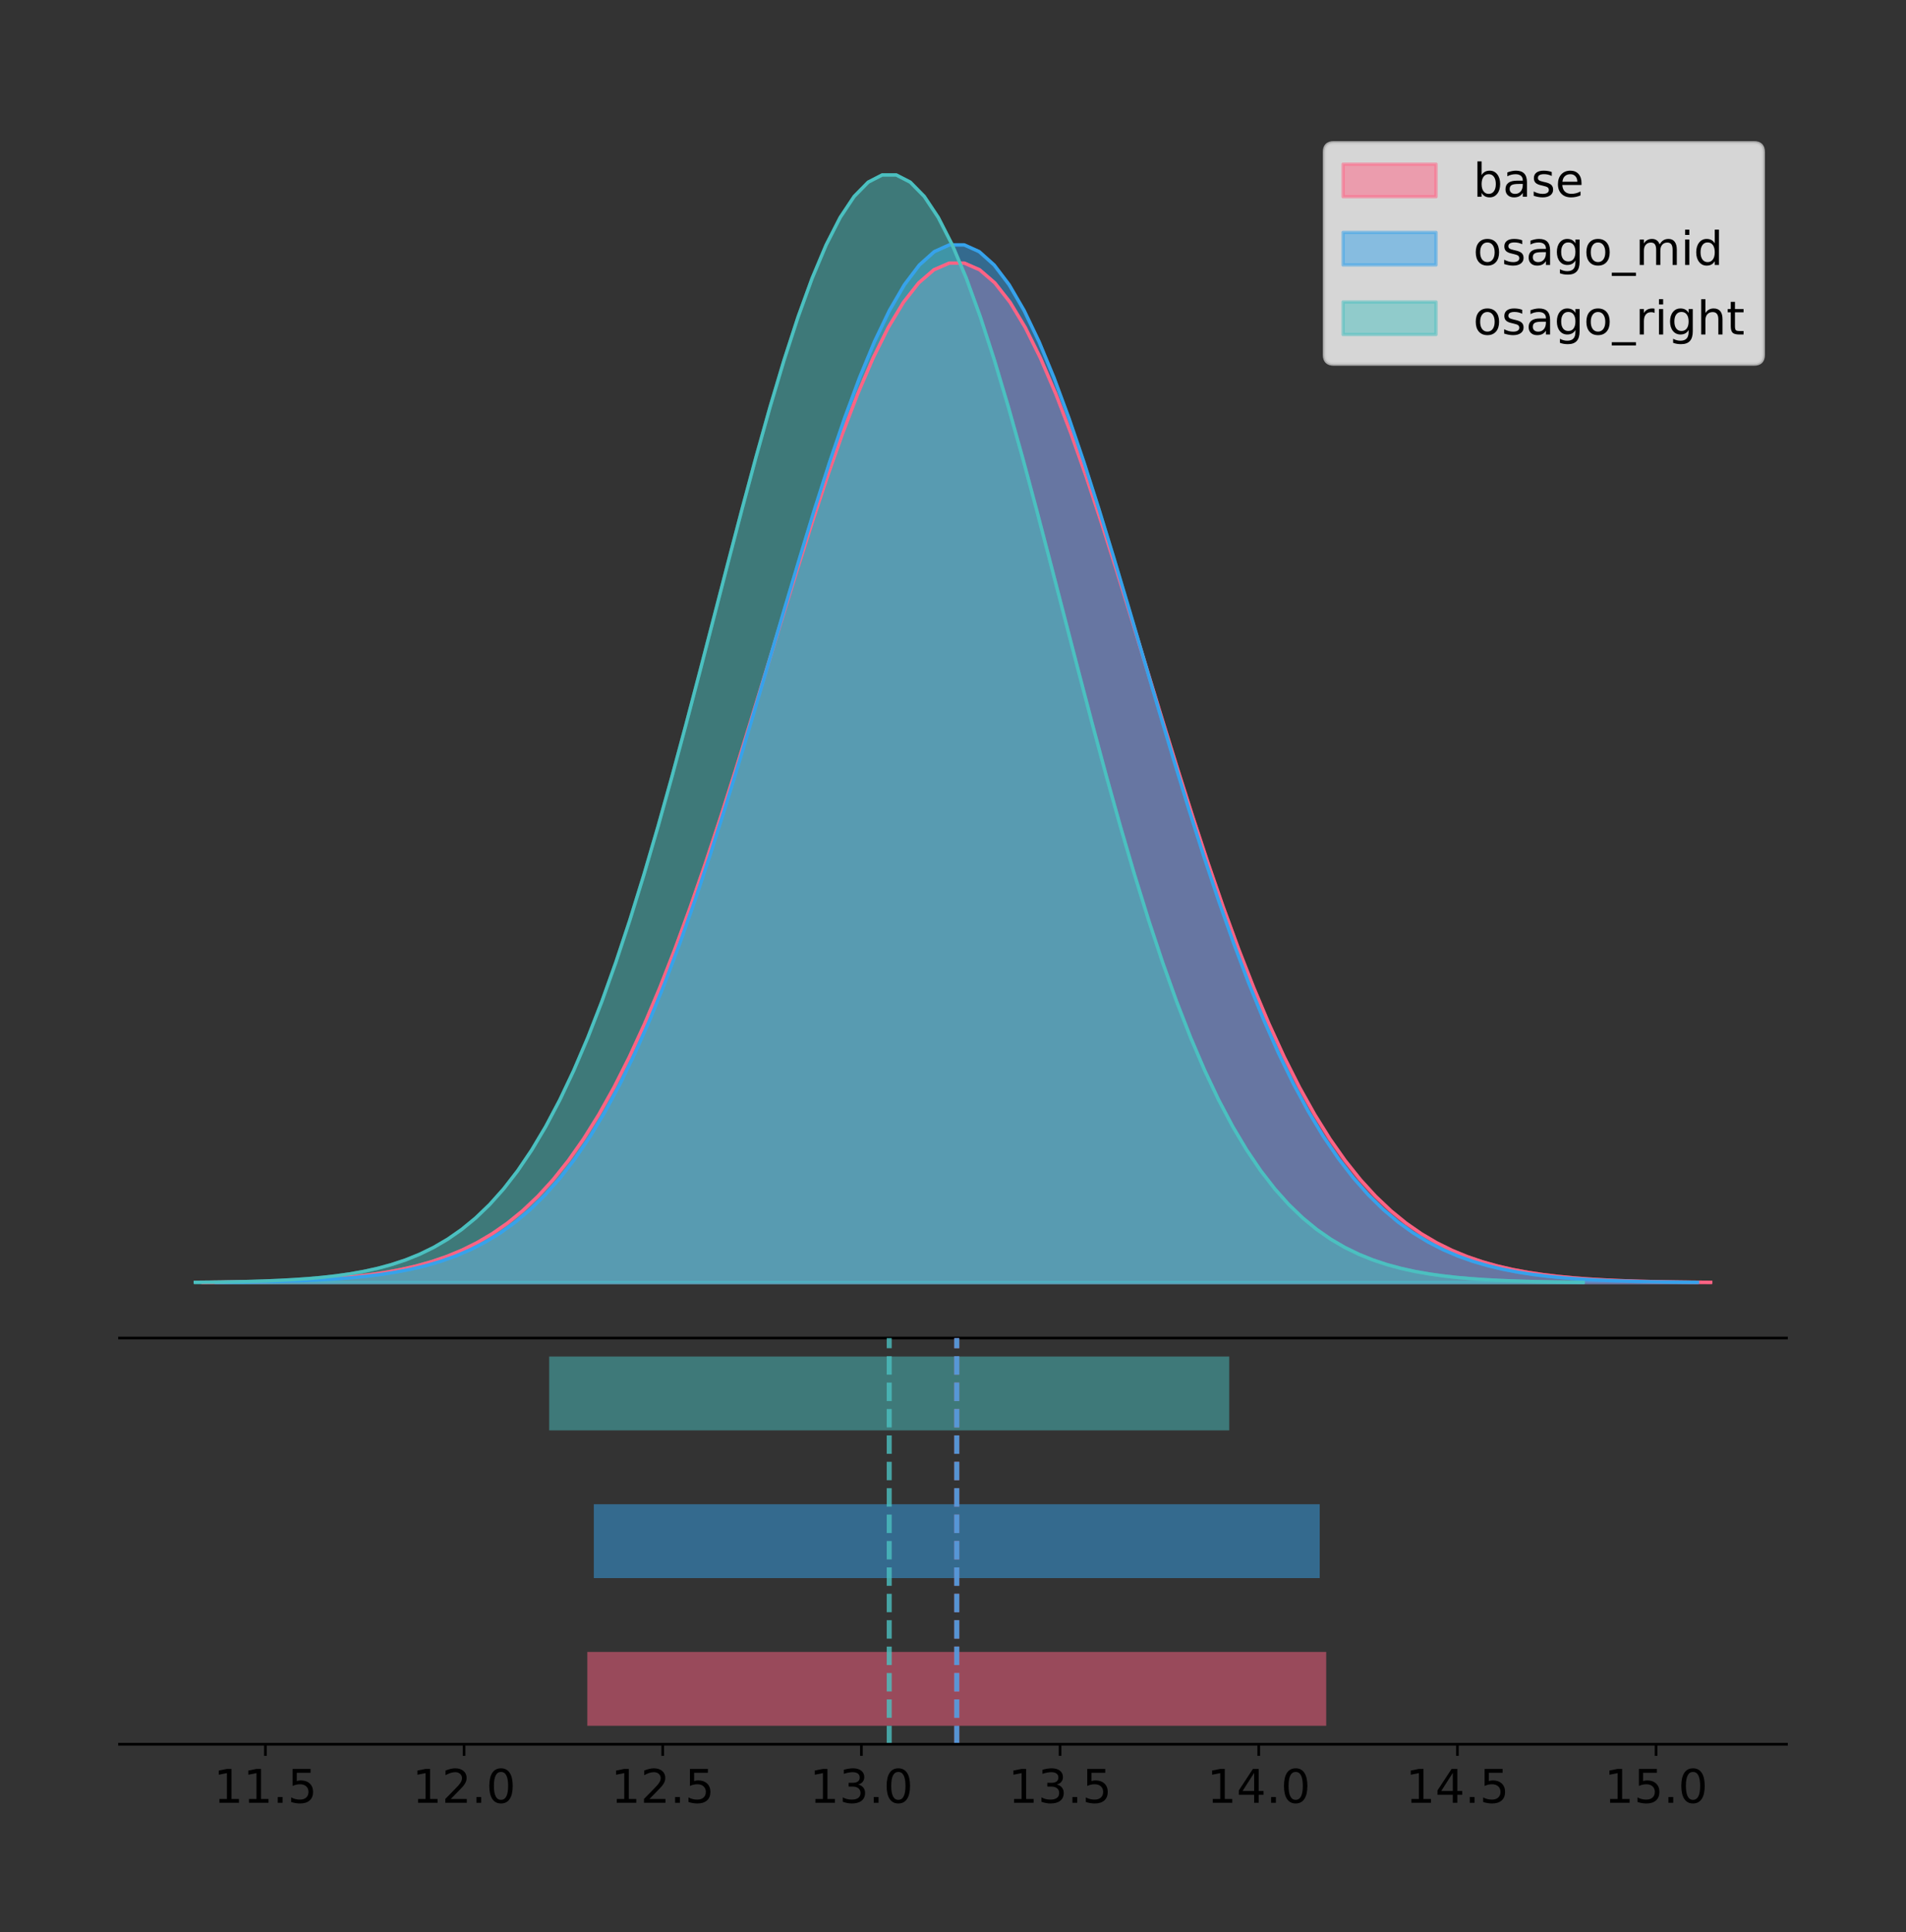 <?xml version="1.0" encoding="utf-8" standalone="no"?>
<!DOCTYPE svg PUBLIC "-//W3C//DTD SVG 1.1//EN"
  "http://www.w3.org/Graphics/SVG/1.1/DTD/svg11.dtd">
<!-- Created with matplotlib (https://matplotlib.org/) -->
<svg height="581.789pt" version="1.1" viewBox="0 0 574.2 581.789" width="574.2pt" xmlns="http://www.w3.org/2000/svg" xmlns:xlink="http://www.w3.org/1999/xlink">
 <rect x="0" y="0" width="574.2" height="581.789" fill="#333333" stroke="none"/>
 <defs>
  <style type="text/css">
*{stroke-linecap:butt;stroke-linejoin:round;}
  </style>
 </defs>
 <g id="figure_1">
  <g id="patch_1">
   <path d="M 0 581.789 
L 574.2 581.789 
L 574.2 0 
L 0 0 
z
" style="fill:none;"/>
  </g>
  <g id="axes_1">
   <g id="patch_2">
    <path d="M 36 402.93 
L 538.2 402.93 
L 538.2 36 
L 36 36 
z
" style="fill:none;"/>
   </g>
   <g id="PolyCollection_1">
    <defs>
     <path d="M 61.093 -195.538 
L 61.093 -195.641 
L 65.682 -195.68 
L 70.271 -195.732 
L 74.859 -195.802 
L 79.448 -195.894 
L 84.037 -196.016 
L 88.625 -196.175 
L 93.214 -196.382 
L 97.803 -196.648 
L 102.391 -196.989 
L 106.98 -197.422 
L 111.569 -197.969 
L 116.157 -198.653 
L 120.746 -199.505 
L 125.335 -200.556 
L 129.923 -201.845 
L 134.512 -203.412 
L 139.101 -205.306 
L 143.69 -207.576 
L 148.278 -210.277 
L 152.867 -213.466 
L 157.456 -217.204 
L 162.044 -221.551 
L 166.633 -226.566 
L 171.222 -232.307 
L 175.81 -238.828 
L 180.399 -246.173 
L 184.988 -254.378 
L 189.576 -263.468 
L 194.165 -273.453 
L 198.754 -284.322 
L 203.342 -296.05 
L 207.931 -308.587 
L 212.52 -321.859 
L 217.108 -335.771 
L 221.697 -350.202 
L 226.286 -365.008 
L 230.874 -380.022 
L 235.463 -395.06 
L 240.052 -409.919 
L 244.641 -424.385 
L 249.229 -438.237 
L 253.818 -451.253 
L 258.407 -463.213 
L 262.995 -473.908 
L 267.584 -483.147 
L 272.173 -490.758 
L 276.761 -496.598 
L 281.35 -500.556 
L 285.939 -502.554 
L 290.527 -502.554 
L 295.116 -500.556 
L 299.705 -496.598 
L 304.293 -490.758 
L 308.882 -483.147 
L 313.471 -473.908 
L 318.059 -463.213 
L 322.648 -451.253 
L 327.237 -438.237 
L 331.825 -424.385 
L 336.414 -409.919 
L 341.003 -395.06 
L 345.592 -380.022 
L 350.18 -365.008 
L 354.769 -350.202 
L 359.358 -335.771 
L 363.946 -321.859 
L 368.535 -308.587 
L 373.124 -296.05 
L 377.712 -284.322 
L 382.301 -273.453 
L 386.89 -263.468 
L 391.478 -254.378 
L 396.067 -246.173 
L 400.656 -238.828 
L 405.244 -232.307 
L 409.833 -226.566 
L 414.422 -221.551 
L 419.01 -217.204 
L 423.599 -213.466 
L 428.188 -210.277 
L 432.776 -207.576 
L 437.365 -205.306 
L 441.954 -203.412 
L 446.543 -201.845 
L 451.131 -200.556 
L 455.72 -199.505 
L 460.309 -198.653 
L 464.897 -197.969 
L 469.486 -197.422 
L 474.075 -196.989 
L 478.663 -196.648 
L 483.252 -196.382 
L 487.841 -196.175 
L 492.429 -196.016 
L 497.018 -195.894 
L 501.607 -195.802 
L 506.195 -195.732 
L 510.784 -195.68 
L 515.373 -195.641 
L 515.373 -195.538 
L 515.373 -195.538 
L 510.784 -195.538 
L 506.195 -195.538 
L 501.607 -195.538 
L 497.018 -195.538 
L 492.429 -195.538 
L 487.841 -195.538 
L 483.252 -195.538 
L 478.663 -195.538 
L 474.075 -195.538 
L 469.486 -195.538 
L 464.897 -195.538 
L 460.309 -195.538 
L 455.72 -195.538 
L 451.131 -195.538 
L 446.543 -195.538 
L 441.954 -195.538 
L 437.365 -195.538 
L 432.776 -195.538 
L 428.188 -195.538 
L 423.599 -195.538 
L 419.01 -195.538 
L 414.422 -195.538 
L 409.833 -195.538 
L 405.244 -195.538 
L 400.656 -195.538 
L 396.067 -195.538 
L 391.478 -195.538 
L 386.89 -195.538 
L 382.301 -195.538 
L 377.712 -195.538 
L 373.124 -195.538 
L 368.535 -195.538 
L 363.946 -195.538 
L 359.358 -195.538 
L 354.769 -195.538 
L 350.18 -195.538 
L 345.592 -195.538 
L 341.003 -195.538 
L 336.414 -195.538 
L 331.825 -195.538 
L 327.237 -195.538 
L 322.648 -195.538 
L 318.059 -195.538 
L 313.471 -195.538 
L 308.882 -195.538 
L 304.293 -195.538 
L 299.705 -195.538 
L 295.116 -195.538 
L 290.527 -195.538 
L 285.939 -195.538 
L 281.35 -195.538 
L 276.761 -195.538 
L 272.173 -195.538 
L 267.584 -195.538 
L 262.995 -195.538 
L 258.407 -195.538 
L 253.818 -195.538 
L 249.229 -195.538 
L 244.641 -195.538 
L 240.052 -195.538 
L 235.463 -195.538 
L 230.874 -195.538 
L 226.286 -195.538 
L 221.697 -195.538 
L 217.108 -195.538 
L 212.52 -195.538 
L 207.931 -195.538 
L 203.342 -195.538 
L 198.754 -195.538 
L 194.165 -195.538 
L 189.576 -195.538 
L 184.988 -195.538 
L 180.399 -195.538 
L 175.81 -195.538 
L 171.222 -195.538 
L 166.633 -195.538 
L 162.044 -195.538 
L 157.456 -195.538 
L 152.867 -195.538 
L 148.278 -195.538 
L 143.69 -195.538 
L 139.101 -195.538 
L 134.512 -195.538 
L 129.923 -195.538 
L 125.335 -195.538 
L 120.746 -195.538 
L 116.157 -195.538 
L 111.569 -195.538 
L 106.98 -195.538 
L 102.391 -195.538 
L 97.803 -195.538 
L 93.214 -195.538 
L 88.625 -195.538 
L 84.037 -195.538 
L 79.448 -195.538 
L 74.859 -195.538 
L 70.271 -195.538 
L 65.682 -195.538 
L 61.093 -195.538 
z
" id="m7d54a07931" style="stroke:#ff6384;stroke-opacity:0.5;"/>
    </defs>
    <g clip-path="url(#p4667ac482a)">
     <use style="fill:#ff6384;fill-opacity:0.5;stroke:#ff6384;stroke-opacity:0.5;" x="0" xlink:href="#m7d54a07931" y="581.789"/>
    </g>
   </g>
   <g id="PolyCollection_2">
    <defs>
     <path d="M 65.085 -195.538 
L 65.085 -195.643 
L 69.593 -195.682 
L 74.101 -195.736 
L 78.609 -195.807 
L 83.117 -195.901 
L 87.625 -196.025 
L 92.133 -196.187 
L 96.641 -196.397 
L 101.149 -196.668 
L 105.657 -197.015 
L 110.165 -197.456 
L 114.674 -198.012 
L 119.182 -198.709 
L 123.69 -199.576 
L 128.198 -200.646 
L 132.706 -201.957 
L 137.214 -203.553 
L 141.722 -205.481 
L 146.23 -207.791 
L 150.738 -210.54 
L 155.246 -213.787 
L 159.754 -217.592 
L 164.262 -222.016 
L 168.77 -227.121 
L 173.278 -232.965 
L 177.786 -239.602 
L 182.294 -247.078 
L 186.802 -255.431 
L 191.31 -264.684 
L 195.818 -274.846 
L 200.326 -285.911 
L 204.834 -297.848 
L 209.342 -310.609 
L 213.85 -324.119 
L 218.358 -338.28 
L 222.866 -352.969 
L 227.374 -368.04 
L 231.883 -383.323 
L 236.391 -398.629 
L 240.899 -413.754 
L 245.407 -428.479 
L 249.915 -442.579 
L 254.423 -455.827 
L 258.931 -468.001 
L 263.439 -478.888 
L 267.947 -488.292 
L 272.455 -496.039 
L 276.963 -501.984 
L 281.471 -506.012 
L 285.979 -508.046 
L 290.487 -508.046 
L 294.995 -506.012 
L 299.503 -501.984 
L 304.011 -496.039 
L 308.519 -488.292 
L 313.027 -478.888 
L 317.535 -468.001 
L 322.043 -455.827 
L 326.551 -442.579 
L 331.059 -428.479 
L 335.567 -413.754 
L 340.075 -398.629 
L 344.583 -383.323 
L 349.092 -368.04 
L 353.6 -352.969 
L 358.108 -338.28 
L 362.616 -324.119 
L 367.124 -310.609 
L 371.632 -297.848 
L 376.14 -285.911 
L 380.648 -274.846 
L 385.156 -264.684 
L 389.664 -255.431 
L 394.172 -247.078 
L 398.68 -239.602 
L 403.188 -232.965 
L 407.696 -227.121 
L 412.204 -222.016 
L 416.712 -217.592 
L 421.22 -213.787 
L 425.728 -210.54 
L 430.236 -207.791 
L 434.744 -205.481 
L 439.252 -203.553 
L 443.76 -201.957 
L 448.268 -200.646 
L 452.776 -199.576 
L 457.284 -198.709 
L 461.792 -198.012 
L 466.301 -197.456 
L 470.809 -197.015 
L 475.317 -196.668 
L 479.825 -196.397 
L 484.333 -196.187 
L 488.841 -196.025 
L 493.349 -195.901 
L 497.857 -195.807 
L 502.365 -195.736 
L 506.873 -195.682 
L 511.381 -195.643 
L 511.381 -195.538 
L 511.381 -195.538 
L 506.873 -195.538 
L 502.365 -195.538 
L 497.857 -195.538 
L 493.349 -195.538 
L 488.841 -195.538 
L 484.333 -195.538 
L 479.825 -195.538 
L 475.317 -195.538 
L 470.809 -195.538 
L 466.301 -195.538 
L 461.792 -195.538 
L 457.284 -195.538 
L 452.776 -195.538 
L 448.268 -195.538 
L 443.76 -195.538 
L 439.252 -195.538 
L 434.744 -195.538 
L 430.236 -195.538 
L 425.728 -195.538 
L 421.22 -195.538 
L 416.712 -195.538 
L 412.204 -195.538 
L 407.696 -195.538 
L 403.188 -195.538 
L 398.68 -195.538 
L 394.172 -195.538 
L 389.664 -195.538 
L 385.156 -195.538 
L 380.648 -195.538 
L 376.14 -195.538 
L 371.632 -195.538 
L 367.124 -195.538 
L 362.616 -195.538 
L 358.108 -195.538 
L 353.6 -195.538 
L 349.092 -195.538 
L 344.583 -195.538 
L 340.075 -195.538 
L 335.567 -195.538 
L 331.059 -195.538 
L 326.551 -195.538 
L 322.043 -195.538 
L 317.535 -195.538 
L 313.027 -195.538 
L 308.519 -195.538 
L 304.011 -195.538 
L 299.503 -195.538 
L 294.995 -195.538 
L 290.487 -195.538 
L 285.979 -195.538 
L 281.471 -195.538 
L 276.963 -195.538 
L 272.455 -195.538 
L 267.947 -195.538 
L 263.439 -195.538 
L 258.931 -195.538 
L 254.423 -195.538 
L 249.915 -195.538 
L 245.407 -195.538 
L 240.899 -195.538 
L 236.391 -195.538 
L 231.883 -195.538 
L 227.374 -195.538 
L 222.866 -195.538 
L 218.358 -195.538 
L 213.85 -195.538 
L 209.342 -195.538 
L 204.834 -195.538 
L 200.326 -195.538 
L 195.818 -195.538 
L 191.31 -195.538 
L 186.802 -195.538 
L 182.294 -195.538 
L 177.786 -195.538 
L 173.278 -195.538 
L 168.77 -195.538 
L 164.262 -195.538 
L 159.754 -195.538 
L 155.246 -195.538 
L 150.738 -195.538 
L 146.23 -195.538 
L 141.722 -195.538 
L 137.214 -195.538 
L 132.706 -195.538 
L 128.198 -195.538 
L 123.69 -195.538 
L 119.182 -195.538 
L 114.674 -195.538 
L 110.165 -195.538 
L 105.657 -195.538 
L 101.149 -195.538 
L 96.641 -195.538 
L 92.133 -195.538 
L 87.625 -195.538 
L 83.117 -195.538 
L 78.609 -195.538 
L 74.101 -195.538 
L 69.593 -195.538 
L 65.085 -195.538 
z
" id="m66b7a3aaa9" style="stroke:#36a2eb;stroke-opacity:0.5;"/>
    </defs>
    <g clip-path="url(#p4667ac482a)">
     <use style="fill:#36a2eb;fill-opacity:0.5;stroke:#36a2eb;stroke-opacity:0.5;" x="0" xlink:href="#m66b7a3aaa9" y="581.789"/>
    </g>
   </g>
   <g id="PolyCollection_3">
    <defs>
     <path d="M 58.827 -195.538 
L 58.827 -195.65 
L 63.051 -195.692 
L 67.274 -195.749 
L 71.497 -195.825 
L 75.721 -195.925 
L 79.944 -196.058 
L 84.167 -196.23 
L 88.391 -196.455 
L 92.614 -196.744 
L 96.838 -197.115 
L 101.061 -197.585 
L 105.284 -198.179 
L 109.508 -198.923 
L 113.731 -199.848 
L 117.954 -200.99 
L 122.178 -202.39 
L 126.401 -204.093 
L 130.624 -206.151 
L 134.848 -208.617 
L 139.071 -211.552 
L 143.295 -215.017 
L 147.518 -219.078 
L 151.741 -223.801 
L 155.965 -229.25 
L 160.188 -235.488 
L 164.411 -242.572 
L 168.635 -250.552 
L 172.858 -259.468 
L 177.082 -269.344 
L 181.305 -280.192 
L 185.528 -292.002 
L 189.752 -304.744 
L 193.975 -318.365 
L 198.198 -332.786 
L 202.422 -347.901 
L 206.645 -363.58 
L 210.868 -379.667 
L 215.092 -395.98 
L 219.315 -412.318 
L 223.539 -428.462 
L 227.762 -444.18 
L 231.985 -459.23 
L 236.209 -473.372 
L 240.432 -486.366 
L 244.655 -497.987 
L 248.879 -508.025 
L 253.102 -516.294 
L 257.325 -522.64 
L 261.549 -526.94 
L 265.772 -529.111 
L 269.996 -529.111 
L 274.219 -526.94 
L 278.442 -522.64 
L 282.666 -516.294 
L 286.889 -508.025 
L 291.112 -497.987 
L 295.336 -486.366 
L 299.559 -473.372 
L 303.782 -459.23 
L 308.006 -444.18 
L 312.229 -428.462 
L 316.453 -412.318 
L 320.676 -395.98 
L 324.899 -379.667 
L 329.123 -363.58 
L 333.346 -347.901 
L 337.569 -332.786 
L 341.793 -318.365 
L 346.016 -304.744 
L 350.24 -292.002 
L 354.463 -280.192 
L 358.686 -269.344 
L 362.91 -259.468 
L 367.133 -250.552 
L 371.356 -242.572 
L 375.58 -235.488 
L 379.803 -229.25 
L 384.026 -223.801 
L 388.25 -219.078 
L 392.473 -215.017 
L 396.697 -211.552 
L 400.92 -208.617 
L 405.143 -206.151 
L 409.367 -204.093 
L 413.59 -202.39 
L 417.813 -200.99 
L 422.037 -199.848 
L 426.26 -198.923 
L 430.483 -198.179 
L 434.707 -197.585 
L 438.93 -197.115 
L 443.154 -196.744 
L 447.377 -196.455 
L 451.6 -196.23 
L 455.824 -196.058 
L 460.047 -195.925 
L 464.27 -195.825 
L 468.494 -195.749 
L 472.717 -195.692 
L 476.94 -195.65 
L 476.94 -195.538 
L 476.94 -195.538 
L 472.717 -195.538 
L 468.494 -195.538 
L 464.27 -195.538 
L 460.047 -195.538 
L 455.824 -195.538 
L 451.6 -195.538 
L 447.377 -195.538 
L 443.154 -195.538 
L 438.93 -195.538 
L 434.707 -195.538 
L 430.483 -195.538 
L 426.26 -195.538 
L 422.037 -195.538 
L 417.813 -195.538 
L 413.59 -195.538 
L 409.367 -195.538 
L 405.143 -195.538 
L 400.92 -195.538 
L 396.697 -195.538 
L 392.473 -195.538 
L 388.25 -195.538 
L 384.026 -195.538 
L 379.803 -195.538 
L 375.58 -195.538 
L 371.356 -195.538 
L 367.133 -195.538 
L 362.91 -195.538 
L 358.686 -195.538 
L 354.463 -195.538 
L 350.24 -195.538 
L 346.016 -195.538 
L 341.793 -195.538 
L 337.569 -195.538 
L 333.346 -195.538 
L 329.123 -195.538 
L 324.899 -195.538 
L 320.676 -195.538 
L 316.453 -195.538 
L 312.229 -195.538 
L 308.006 -195.538 
L 303.782 -195.538 
L 299.559 -195.538 
L 295.336 -195.538 
L 291.112 -195.538 
L 286.889 -195.538 
L 282.666 -195.538 
L 278.442 -195.538 
L 274.219 -195.538 
L 269.996 -195.538 
L 265.772 -195.538 
L 261.549 -195.538 
L 257.325 -195.538 
L 253.102 -195.538 
L 248.879 -195.538 
L 244.655 -195.538 
L 240.432 -195.538 
L 236.209 -195.538 
L 231.985 -195.538 
L 227.762 -195.538 
L 223.539 -195.538 
L 219.315 -195.538 
L 215.092 -195.538 
L 210.868 -195.538 
L 206.645 -195.538 
L 202.422 -195.538 
L 198.198 -195.538 
L 193.975 -195.538 
L 189.752 -195.538 
L 185.528 -195.538 
L 181.305 -195.538 
L 177.082 -195.538 
L 172.858 -195.538 
L 168.635 -195.538 
L 164.411 -195.538 
L 160.188 -195.538 
L 155.965 -195.538 
L 151.741 -195.538 
L 147.518 -195.538 
L 143.295 -195.538 
L 139.071 -195.538 
L 134.848 -195.538 
L 130.624 -195.538 
L 126.401 -195.538 
L 122.178 -195.538 
L 117.954 -195.538 
L 113.731 -195.538 
L 109.508 -195.538 
L 105.284 -195.538 
L 101.061 -195.538 
L 96.838 -195.538 
L 92.614 -195.538 
L 88.391 -195.538 
L 84.167 -195.538 
L 79.944 -195.538 
L 75.721 -195.538 
L 71.497 -195.538 
L 67.274 -195.538 
L 63.051 -195.538 
L 58.827 -195.538 
z
" id="m59df136738" style="stroke:#4bc0c0;stroke-opacity:0.5;"/>
    </defs>
    <g clip-path="url(#p4667ac482a)">
     <use style="fill:#4bc0c0;fill-opacity:0.5;stroke:#4bc0c0;stroke-opacity:0.5;" x="0" xlink:href="#m59df136738" y="581.789"/>
    </g>
   </g>
   <g id="line2d_1">
    <path clip-path="url(#p4667ac482a)" d="M 61.093 386.148 
L 65.682 386.109 
L 70.271 386.057 
L 74.859 385.987 
L 79.448 385.895 
L 84.037 385.773 
L 88.625 385.614 
L 93.214 385.407 
L 97.803 385.141 
L 102.391 384.8 
L 106.98 384.367 
L 111.569 383.821 
L 116.157 383.136 
L 120.746 382.285 
L 125.335 381.233 
L 129.923 379.945 
L 134.512 378.377 
L 139.101 376.484 
L 143.69 374.214 
L 148.278 371.513 
L 152.867 368.323 
L 157.456 364.585 
L 162.044 360.239 
L 166.633 355.223 
L 171.222 349.482 
L 175.81 342.962 
L 180.399 335.617 
L 184.988 327.411 
L 189.576 318.321 
L 194.165 308.337 
L 198.754 297.467 
L 203.342 285.739 
L 207.931 273.203 
L 212.52 259.93 
L 217.108 246.018 
L 221.697 231.587 
L 226.286 216.781 
L 230.874 201.767 
L 235.463 186.729 
L 240.052 171.871 
L 244.641 157.405 
L 249.229 143.552 
L 253.818 130.537 
L 258.407 118.577 
L 262.995 107.881 
L 267.584 98.643 
L 272.173 91.031 
L 276.761 85.191 
L 281.35 81.233 
L 285.939 79.235 
L 290.527 79.235 
L 295.116 81.233 
L 299.705 85.191 
L 304.293 91.031 
L 308.882 98.643 
L 313.471 107.881 
L 318.059 118.577 
L 322.648 130.537 
L 327.237 143.552 
L 331.825 157.405 
L 336.414 171.871 
L 341.003 186.729 
L 345.592 201.767 
L 350.18 216.781 
L 354.769 231.587 
L 359.358 246.018 
L 363.946 259.93 
L 368.535 273.203 
L 373.124 285.739 
L 377.712 297.467 
L 382.301 308.337 
L 386.89 318.321 
L 391.478 327.411 
L 396.067 335.617 
L 400.656 342.962 
L 405.244 349.482 
L 409.833 355.223 
L 414.422 360.239 
L 419.01 364.585 
L 423.599 368.323 
L 428.188 371.513 
L 432.776 374.214 
L 437.365 376.484 
L 441.954 378.377 
L 446.543 379.945 
L 451.131 381.233 
L 455.72 382.285 
L 460.309 383.136 
L 464.897 383.821 
L 469.486 384.367 
L 474.075 384.8 
L 478.663 385.141 
L 483.252 385.407 
L 487.841 385.614 
L 492.429 385.773 
L 497.018 385.895 
L 501.607 385.987 
L 506.195 386.057 
L 510.784 386.109 
L 515.373 386.148 
" style="fill:none;stroke:#ff6384;stroke-linecap:square;"/>
   </g>
   <g id="line2d_2">
    <path clip-path="url(#p4667ac482a)" d="M 65.085 386.146 
L 69.593 386.107 
L 74.101 386.054 
L 78.609 385.983 
L 83.117 385.889 
L 87.625 385.765 
L 92.133 385.603 
L 96.641 385.392 
L 101.149 385.121 
L 105.657 384.774 
L 110.165 384.333 
L 114.674 383.777 
L 119.182 383.08 
L 123.69 382.214 
L 128.198 381.144 
L 132.706 379.832 
L 137.214 378.236 
L 141.722 376.309 
L 146.23 373.998 
L 150.738 371.249 
L 155.246 368.002 
L 159.754 364.198 
L 164.262 359.773 
L 168.77 354.668 
L 173.278 348.824 
L 177.786 342.187 
L 182.294 334.711 
L 186.802 326.359 
L 191.31 317.106 
L 195.818 306.943 
L 200.326 295.879 
L 204.834 283.941 
L 209.342 271.18 
L 213.85 257.67 
L 218.358 243.51 
L 222.866 228.82 
L 227.374 213.75 
L 231.883 198.467 
L 236.391 183.16 
L 240.899 168.036 
L 245.407 153.311 
L 249.915 139.211 
L 254.423 125.962 
L 258.931 113.789 
L 263.439 102.902 
L 267.947 93.498 
L 272.455 85.75 
L 276.963 79.805 
L 281.471 75.777 
L 285.979 73.743 
L 290.487 73.743 
L 294.995 75.777 
L 299.503 79.805 
L 304.011 85.75 
L 308.519 93.498 
L 313.027 102.902 
L 317.535 113.789 
L 322.043 125.962 
L 326.551 139.211 
L 331.059 153.311 
L 335.567 168.036 
L 340.075 183.16 
L 344.583 198.467 
L 349.092 213.75 
L 353.6 228.82 
L 358.108 243.51 
L 362.616 257.67 
L 367.124 271.18 
L 371.632 283.941 
L 376.14 295.879 
L 380.648 306.943 
L 385.156 317.106 
L 389.664 326.359 
L 394.172 334.711 
L 398.68 342.187 
L 403.188 348.824 
L 407.696 354.668 
L 412.204 359.773 
L 416.712 364.198 
L 421.22 368.002 
L 425.728 371.249 
L 430.236 373.998 
L 434.744 376.309 
L 439.252 378.236 
L 443.76 379.832 
L 448.268 381.144 
L 452.776 382.214 
L 457.284 383.08 
L 461.792 383.777 
L 466.301 384.333 
L 470.809 384.774 
L 475.317 385.121 
L 479.825 385.392 
L 484.333 385.603 
L 488.841 385.765 
L 493.349 385.889 
L 497.857 385.983 
L 502.365 386.054 
L 506.873 386.107 
L 511.381 386.146 
" style="fill:none;stroke:#36a2eb;stroke-linecap:square;"/>
   </g>
   <g id="line2d_3">
    <path clip-path="url(#p4667ac482a)" d="M 58.827 386.139 
L 63.051 386.097 
L 67.274 386.04 
L 71.497 385.965 
L 75.721 385.864 
L 79.944 385.732 
L 84.167 385.559 
L 88.391 385.334 
L 92.614 385.045 
L 96.838 384.675 
L 101.061 384.204 
L 105.284 383.61 
L 109.508 382.867 
L 113.731 381.941 
L 117.954 380.799 
L 122.178 379.399 
L 126.401 377.696 
L 130.624 375.639 
L 134.848 373.172 
L 139.071 370.238 
L 143.295 366.772 
L 147.518 362.711 
L 151.741 357.989 
L 155.965 352.539 
L 160.188 346.301 
L 164.411 339.217 
L 168.635 331.237 
L 172.858 322.322 
L 177.082 312.445 
L 181.305 301.597 
L 185.528 289.787 
L 189.752 277.045 
L 193.975 263.424 
L 198.198 249.004 
L 202.422 233.888 
L 206.645 218.209 
L 210.868 202.123 
L 215.092 185.809 
L 219.315 169.471 
L 223.539 153.327 
L 227.762 137.61 
L 231.985 122.559 
L 236.209 108.418 
L 240.432 95.423 
L 244.655 83.803 
L 248.879 73.765 
L 253.102 65.495 
L 257.325 59.15 
L 261.549 54.85 
L 265.772 52.679 
L 269.996 52.679 
L 274.219 54.85 
L 278.442 59.15 
L 282.666 65.495 
L 286.889 73.765 
L 291.112 83.803 
L 295.336 95.423 
L 299.559 108.418 
L 303.782 122.559 
L 308.006 137.61 
L 312.229 153.327 
L 316.453 169.471 
L 320.676 185.809 
L 324.899 202.123 
L 329.123 218.209 
L 333.346 233.888 
L 337.569 249.004 
L 341.793 263.424 
L 346.016 277.045 
L 350.24 289.787 
L 354.463 301.597 
L 358.686 312.445 
L 362.91 322.322 
L 367.133 331.237 
L 371.356 339.217 
L 375.58 346.301 
L 379.803 352.539 
L 384.026 357.989 
L 388.25 362.711 
L 392.473 366.772 
L 396.697 370.238 
L 400.92 373.172 
L 405.143 375.639 
L 409.367 377.696 
L 413.59 379.399 
L 417.813 380.799 
L 422.037 381.941 
L 426.26 382.867 
L 430.483 383.61 
L 434.707 384.204 
L 438.93 384.675 
L 443.154 385.045 
L 447.377 385.334 
L 451.6 385.559 
L 455.824 385.732 
L 460.047 385.864 
L 464.27 385.965 
L 468.494 386.04 
L 472.717 386.097 
L 476.94 386.139 
" style="fill:none;stroke:#4bc0c0;stroke-linecap:square;"/>
   </g>
   <g id="patch_3">
    <path d="M 36 402.93 
L 538.2 402.93 
" style="fill:none;stroke:#000000;stroke-linecap:square;stroke-linejoin:miter;stroke-width:0.8;"/>
   </g>
   <g id="legend_1">
    <g id="patch_4">
     <path d="M 401.814 109.627 
L 528.4 109.627 
Q 531.2 109.627 531.2 106.827 
L 531.2 45.8 
Q 531.2 43 528.4 43 
L 401.814 43 
Q 399.014 43 399.014 45.8 
L 399.014 106.827 
Q 399.014 109.627 401.814 109.627 
z
" style="fill:#ffffff;opacity:0.8;stroke:#cccccc;stroke-linejoin:miter;"/>
    </g>
    <g id="patch_5">
     <path d="M 404.614 59.238 
L 432.614 59.238 
L 432.614 49.438 
L 404.614 49.438 
z
" style="fill:#ff6384;opacity:0.5;stroke:#ff6384;stroke-linejoin:miter;"/>
    </g>
    <g id="text_1">
     <!-- base -->
     <defs>
      <path d="M 48.688 27.297 
Q 48.688 37.203 44.609 42.844 
Q 40.531 48.484 33.406 48.484 
Q 26.266 48.484 22.188 42.844 
Q 18.109 37.203 18.109 27.297 
Q 18.109 17.391 22.188 11.75 
Q 26.266 6.109 33.406 6.109 
Q 40.531 6.109 44.609 11.75 
Q 48.688 17.391 48.688 27.297 
z
M 18.109 46.391 
Q 20.953 51.266 25.266 53.625 
Q 29.594 56 35.594 56 
Q 45.562 56 51.781 48.094 
Q 58.016 40.188 58.016 27.297 
Q 58.016 14.406 51.781 6.484 
Q 45.562 -1.422 35.594 -1.422 
Q 29.594 -1.422 25.266 0.953 
Q 20.953 3.328 18.109 8.203 
L 18.109 0 
L 9.078 0 
L 9.078 75.984 
L 18.109 75.984 
z
" id="DejaVuSans-98"/>
      <path d="M 34.281 27.484 
Q 23.391 27.484 19.188 25 
Q 14.984 22.516 14.984 16.5 
Q 14.984 11.719 18.141 8.906 
Q 21.297 6.109 26.703 6.109 
Q 34.188 6.109 38.703 11.406 
Q 43.219 16.703 43.219 25.484 
L 43.219 27.484 
z
M 52.203 31.203 
L 52.203 0 
L 43.219 0 
L 43.219 8.297 
Q 40.141 3.328 35.547 0.953 
Q 30.953 -1.422 24.312 -1.422 
Q 15.922 -1.422 10.953 3.297 
Q 6 8.016 6 15.922 
Q 6 25.141 12.172 29.828 
Q 18.359 34.516 30.609 34.516 
L 43.219 34.516 
L 43.219 35.406 
Q 43.219 41.609 39.141 45 
Q 35.062 48.391 27.688 48.391 
Q 23 48.391 18.547 47.266 
Q 14.109 46.141 10.016 43.891 
L 10.016 52.203 
Q 14.938 54.109 19.578 55.047 
Q 24.219 56 28.609 56 
Q 40.484 56 46.344 49.844 
Q 52.203 43.703 52.203 31.203 
z
" id="DejaVuSans-97"/>
      <path d="M 44.281 53.078 
L 44.281 44.578 
Q 40.484 46.531 36.375 47.5 
Q 32.281 48.484 27.875 48.484 
Q 21.188 48.484 17.844 46.438 
Q 14.5 44.391 14.5 40.281 
Q 14.5 37.156 16.891 35.375 
Q 19.281 33.594 26.516 31.984 
L 29.594 31.297 
Q 39.156 29.25 43.188 25.516 
Q 47.219 21.781 47.219 15.094 
Q 47.219 7.469 41.188 3.016 
Q 35.156 -1.422 24.609 -1.422 
Q 20.219 -1.422 15.453 -0.562 
Q 10.688 0.297 5.422 2 
L 5.422 11.281 
Q 10.406 8.688 15.234 7.391 
Q 20.062 6.109 24.812 6.109 
Q 31.156 6.109 34.562 8.281 
Q 37.984 10.453 37.984 14.406 
Q 37.984 18.062 35.516 20.016 
Q 33.062 21.969 24.703 23.781 
L 21.578 24.516 
Q 13.234 26.266 9.516 29.906 
Q 5.812 33.547 5.812 39.891 
Q 5.812 47.609 11.281 51.797 
Q 16.75 56 26.812 56 
Q 31.781 56 36.172 55.266 
Q 40.578 54.547 44.281 53.078 
z
" id="DejaVuSans-115"/>
      <path d="M 56.203 29.594 
L 56.203 25.203 
L 14.891 25.203 
Q 15.484 15.922 20.484 11.062 
Q 25.484 6.203 34.422 6.203 
Q 39.594 6.203 44.453 7.469 
Q 49.312 8.734 54.109 11.281 
L 54.109 2.781 
Q 49.266 0.734 44.188 -0.344 
Q 39.109 -1.422 33.891 -1.422 
Q 20.797 -1.422 13.156 6.188 
Q 5.516 13.812 5.516 26.812 
Q 5.516 40.234 12.766 48.109 
Q 20.016 56 32.328 56 
Q 43.359 56 49.781 48.891 
Q 56.203 41.797 56.203 29.594 
z
M 47.219 32.234 
Q 47.125 39.594 43.094 43.984 
Q 39.062 48.391 32.422 48.391 
Q 24.906 48.391 20.391 44.141 
Q 15.875 39.891 15.188 32.172 
z
" id="DejaVuSans-101"/>
     </defs>
     <g transform="translate(443.814 59.238)scale(0.14 -0.14)">
      <use xlink:href="#DejaVuSans-98"/>
      <use x="63.477" xlink:href="#DejaVuSans-97"/>
      <use x="124.756" xlink:href="#DejaVuSans-115"/>
      <use x="176.855" xlink:href="#DejaVuSans-101"/>
     </g>
    </g>
    <g id="patch_6">
     <path d="M 404.614 79.787 
L 432.614 79.787 
L 432.614 69.987 
L 404.614 69.987 
z
" style="fill:#36a2eb;opacity:0.5;stroke:#36a2eb;stroke-linejoin:miter;"/>
    </g>
    <g id="text_2">
     <!-- osago_mid -->
     <defs>
      <path d="M 30.609 48.391 
Q 23.391 48.391 19.188 42.75 
Q 14.984 37.109 14.984 27.297 
Q 14.984 17.484 19.156 11.844 
Q 23.344 6.203 30.609 6.203 
Q 37.797 6.203 41.984 11.859 
Q 46.188 17.531 46.188 27.297 
Q 46.188 37.016 41.984 42.703 
Q 37.797 48.391 30.609 48.391 
z
M 30.609 56 
Q 42.328 56 49.016 48.375 
Q 55.719 40.766 55.719 27.297 
Q 55.719 13.875 49.016 6.219 
Q 42.328 -1.422 30.609 -1.422 
Q 18.844 -1.422 12.172 6.219 
Q 5.516 13.875 5.516 27.297 
Q 5.516 40.766 12.172 48.375 
Q 18.844 56 30.609 56 
z
" id="DejaVuSans-111"/>
      <path d="M 45.406 27.984 
Q 45.406 37.75 41.375 43.109 
Q 37.359 48.484 30.078 48.484 
Q 22.859 48.484 18.828 43.109 
Q 14.797 37.75 14.797 27.984 
Q 14.797 18.266 18.828 12.891 
Q 22.859 7.516 30.078 7.516 
Q 37.359 7.516 41.375 12.891 
Q 45.406 18.266 45.406 27.984 
z
M 54.391 6.781 
Q 54.391 -7.172 48.188 -13.984 
Q 42 -20.797 29.203 -20.797 
Q 24.469 -20.797 20.266 -20.094 
Q 16.062 -19.391 12.109 -17.922 
L 12.109 -9.188 
Q 16.062 -11.328 19.922 -12.344 
Q 23.781 -13.375 27.781 -13.375 
Q 36.625 -13.375 41.016 -8.766 
Q 45.406 -4.156 45.406 5.172 
L 45.406 9.625 
Q 42.625 4.781 38.281 2.391 
Q 33.938 0 27.875 0 
Q 17.828 0 11.672 7.656 
Q 5.516 15.328 5.516 27.984 
Q 5.516 40.672 11.672 48.328 
Q 17.828 56 27.875 56 
Q 33.938 56 38.281 53.609 
Q 42.625 51.219 45.406 46.391 
L 45.406 54.688 
L 54.391 54.688 
z
" id="DejaVuSans-103"/>
      <path d="M 50.984 -16.609 
L 50.984 -23.578 
L -0.984 -23.578 
L -0.984 -16.609 
z
" id="DejaVuSans-95"/>
      <path d="M 52 44.188 
Q 55.375 50.25 60.062 53.125 
Q 64.75 56 71.094 56 
Q 79.641 56 84.281 50.016 
Q 88.922 44.047 88.922 33.016 
L 88.922 0 
L 79.891 0 
L 79.891 32.719 
Q 79.891 40.578 77.094 44.375 
Q 74.312 48.188 68.609 48.188 
Q 61.625 48.188 57.562 43.547 
Q 53.516 38.922 53.516 30.906 
L 53.516 0 
L 44.484 0 
L 44.484 32.719 
Q 44.484 40.625 41.703 44.406 
Q 38.922 48.188 33.109 48.188 
Q 26.219 48.188 22.156 43.531 
Q 18.109 38.875 18.109 30.906 
L 18.109 0 
L 9.078 0 
L 9.078 54.688 
L 18.109 54.688 
L 18.109 46.188 
Q 21.188 51.219 25.484 53.609 
Q 29.781 56 35.688 56 
Q 41.656 56 45.828 52.969 
Q 50 49.953 52 44.188 
z
" id="DejaVuSans-109"/>
      <path d="M 9.422 54.688 
L 18.406 54.688 
L 18.406 0 
L 9.422 0 
z
M 9.422 75.984 
L 18.406 75.984 
L 18.406 64.594 
L 9.422 64.594 
z
" id="DejaVuSans-105"/>
      <path d="M 45.406 46.391 
L 45.406 75.984 
L 54.391 75.984 
L 54.391 0 
L 45.406 0 
L 45.406 8.203 
Q 42.578 3.328 38.25 0.953 
Q 33.938 -1.422 27.875 -1.422 
Q 17.969 -1.422 11.734 6.484 
Q 5.516 14.406 5.516 27.297 
Q 5.516 40.188 11.734 48.094 
Q 17.969 56 27.875 56 
Q 33.938 56 38.25 53.625 
Q 42.578 51.266 45.406 46.391 
z
M 14.797 27.297 
Q 14.797 17.391 18.875 11.75 
Q 22.953 6.109 30.078 6.109 
Q 37.203 6.109 41.297 11.75 
Q 45.406 17.391 45.406 27.297 
Q 45.406 37.203 41.297 42.844 
Q 37.203 48.484 30.078 48.484 
Q 22.953 48.484 18.875 42.844 
Q 14.797 37.203 14.797 27.297 
z
" id="DejaVuSans-100"/>
     </defs>
     <g transform="translate(443.814 79.787)scale(0.14 -0.14)">
      <use xlink:href="#DejaVuSans-111"/>
      <use x="61.182" xlink:href="#DejaVuSans-115"/>
      <use x="113.281" xlink:href="#DejaVuSans-97"/>
      <use x="174.561" xlink:href="#DejaVuSans-103"/>
      <use x="238.037" xlink:href="#DejaVuSans-111"/>
      <use x="299.219" xlink:href="#DejaVuSans-95"/>
      <use x="349.219" xlink:href="#DejaVuSans-109"/>
      <use x="446.631" xlink:href="#DejaVuSans-105"/>
      <use x="474.414" xlink:href="#DejaVuSans-100"/>
     </g>
    </g>
    <g id="patch_7">
     <path d="M 404.614 100.726 
L 432.614 100.726 
L 432.614 90.926 
L 404.614 90.926 
z
" style="fill:#4bc0c0;opacity:0.5;stroke:#4bc0c0;stroke-linejoin:miter;"/>
    </g>
    <g id="text_3">
     <!-- osago_right -->
     <defs>
      <path d="M 41.109 46.297 
Q 39.594 47.172 37.812 47.578 
Q 36.031 48 33.891 48 
Q 26.266 48 22.188 43.047 
Q 18.109 38.094 18.109 28.812 
L 18.109 0 
L 9.078 0 
L 9.078 54.688 
L 18.109 54.688 
L 18.109 46.188 
Q 20.953 51.172 25.484 53.578 
Q 30.031 56 36.531 56 
Q 37.453 56 38.578 55.875 
Q 39.703 55.766 41.062 55.516 
z
" id="DejaVuSans-114"/>
      <path d="M 54.891 33.016 
L 54.891 0 
L 45.906 0 
L 45.906 32.719 
Q 45.906 40.484 42.875 44.328 
Q 39.844 48.188 33.797 48.188 
Q 26.516 48.188 22.312 43.547 
Q 18.109 38.922 18.109 30.906 
L 18.109 0 
L 9.078 0 
L 9.078 75.984 
L 18.109 75.984 
L 18.109 46.188 
Q 21.344 51.125 25.703 53.562 
Q 30.078 56 35.797 56 
Q 45.219 56 50.047 50.172 
Q 54.891 44.344 54.891 33.016 
z
" id="DejaVuSans-104"/>
      <path d="M 18.312 70.219 
L 18.312 54.688 
L 36.812 54.688 
L 36.812 47.703 
L 18.312 47.703 
L 18.312 18.016 
Q 18.312 11.328 20.141 9.422 
Q 21.969 7.516 27.594 7.516 
L 36.812 7.516 
L 36.812 0 
L 27.594 0 
Q 17.188 0 13.234 3.875 
Q 9.281 7.766 9.281 18.016 
L 9.281 47.703 
L 2.688 47.703 
L 2.688 54.688 
L 9.281 54.688 
L 9.281 70.219 
z
" id="DejaVuSans-116"/>
     </defs>
     <g transform="translate(443.814 100.726)scale(0.14 -0.14)">
      <use xlink:href="#DejaVuSans-111"/>
      <use x="61.182" xlink:href="#DejaVuSans-115"/>
      <use x="113.281" xlink:href="#DejaVuSans-97"/>
      <use x="174.561" xlink:href="#DejaVuSans-103"/>
      <use x="238.037" xlink:href="#DejaVuSans-111"/>
      <use x="299.219" xlink:href="#DejaVuSans-95"/>
      <use x="349.219" xlink:href="#DejaVuSans-114"/>
      <use x="390.332" xlink:href="#DejaVuSans-105"/>
      <use x="418.115" xlink:href="#DejaVuSans-103"/>
      <use x="481.592" xlink:href="#DejaVuSans-104"/>
      <use x="544.971" xlink:href="#DejaVuSans-116"/>
     </g>
    </g>
   </g>
  </g>
  <g id="axes_2">
   <g id="patch_8">
    <path d="M 36 525.24 
L 538.2 525.24 
L 538.2 402.93 
L 36 402.93 
z
" style="fill:none;"/>
   </g>
   <g id="patch_9">
    <path clip-path="url(#pafeb6be51e)" d="M 176.935 519.68 
L 399.531 519.68 
L 399.531 497.442 
L 176.935 497.442 
z
" style="fill:#ff6384;opacity:0.5;"/>
   </g>
   <g id="patch_10">
    <path clip-path="url(#pafeb6be51e)" d="M 178.891 475.204 
L 397.575 475.204 
L 397.575 452.966 
L 178.891 452.966 
z
" style="fill:#36a2eb;opacity:0.5;"/>
   </g>
   <g id="patch_11">
    <path clip-path="url(#pafeb6be51e)" d="M 165.446 430.728 
L 370.322 430.728 
L 370.322 408.49 
L 165.446 408.49 
z
" style="fill:#4bc0c0;opacity:0.5;"/>
   </g>
   <g id="matplotlib.axis_1">
    <g id="xtick_1">
     <g id="line2d_4">
      <defs>
       <path d="M 0 0 
L 0 3.5 
" id="m90325fd408" style="stroke:#000000;stroke-width:0.8;"/>
      </defs>
      <g>
       <use style="stroke:#000000;stroke-width:0.8;" x="79.954" xlink:href="#m90325fd408" y="525.24"/>
      </g>
     </g>
     <g id="text_4">
      <!-- 11.5 -->
      <defs>
       <path d="M 12.406 8.297 
L 28.516 8.297 
L 28.516 63.922 
L 10.984 60.406 
L 10.984 69.391 
L 28.422 72.906 
L 38.281 72.906 
L 38.281 8.297 
L 54.391 8.297 
L 54.391 0 
L 12.406 0 
z
" id="DejaVuSans-49"/>
       <path d="M 10.688 12.406 
L 21 12.406 
L 21 0 
L 10.688 0 
z
" id="DejaVuSans-46"/>
       <path d="M 10.797 72.906 
L 49.516 72.906 
L 49.516 64.594 
L 19.828 64.594 
L 19.828 46.734 
Q 21.969 47.469 24.109 47.828 
Q 26.266 48.188 28.422 48.188 
Q 40.625 48.188 47.75 41.5 
Q 54.891 34.812 54.891 23.391 
Q 54.891 11.625 47.562 5.094 
Q 40.234 -1.422 26.906 -1.422 
Q 22.312 -1.422 17.547 -0.641 
Q 12.797 0.141 7.719 1.703 
L 7.719 11.625 
Q 12.109 9.234 16.797 8.062 
Q 21.484 6.891 26.703 6.891 
Q 35.156 6.891 40.078 11.328 
Q 45.016 15.766 45.016 23.391 
Q 45.016 31 40.078 35.438 
Q 35.156 39.891 26.703 39.891 
Q 22.75 39.891 18.812 39.016 
Q 14.891 38.141 10.797 36.281 
z
" id="DejaVuSans-53"/>
      </defs>
      <g transform="translate(64.368 542.878)scale(0.14 -0.14)">
       <use xlink:href="#DejaVuSans-49"/>
       <use x="63.623" xlink:href="#DejaVuSans-49"/>
       <use x="127.246" xlink:href="#DejaVuSans-46"/>
       <use x="159.033" xlink:href="#DejaVuSans-53"/>
      </g>
     </g>
    </g>
    <g id="xtick_2">
     <g id="line2d_5">
      <g>
       <use style="stroke:#000000;stroke-width:0.8;" x="139.804" xlink:href="#m90325fd408" y="525.24"/>
      </g>
     </g>
     <g id="text_5">
      <!-- 12.0 -->
      <defs>
       <path d="M 19.188 8.297 
L 53.609 8.297 
L 53.609 0 
L 7.328 0 
L 7.328 8.297 
Q 12.938 14.109 22.625 23.891 
Q 32.328 33.688 34.812 36.531 
Q 39.547 41.844 41.422 45.531 
Q 43.312 49.219 43.312 52.781 
Q 43.312 58.594 39.234 62.25 
Q 35.156 65.922 28.609 65.922 
Q 23.969 65.922 18.812 64.312 
Q 13.672 62.703 7.812 59.422 
L 7.812 69.391 
Q 13.766 71.781 18.938 73 
Q 24.125 74.219 28.422 74.219 
Q 39.75 74.219 46.484 68.547 
Q 53.219 62.891 53.219 53.422 
Q 53.219 48.922 51.531 44.891 
Q 49.859 40.875 45.406 35.406 
Q 44.188 33.984 37.641 27.219 
Q 31.109 20.453 19.188 8.297 
z
" id="DejaVuSans-50"/>
       <path d="M 31.781 66.406 
Q 24.172 66.406 20.328 58.906 
Q 16.5 51.422 16.5 36.375 
Q 16.5 21.391 20.328 13.891 
Q 24.172 6.391 31.781 6.391 
Q 39.453 6.391 43.281 13.891 
Q 47.125 21.391 47.125 36.375 
Q 47.125 51.422 43.281 58.906 
Q 39.453 66.406 31.781 66.406 
z
M 31.781 74.219 
Q 44.047 74.219 50.516 64.516 
Q 56.984 54.828 56.984 36.375 
Q 56.984 17.969 50.516 8.266 
Q 44.047 -1.422 31.781 -1.422 
Q 19.531 -1.422 13.062 8.266 
Q 6.594 17.969 6.594 36.375 
Q 6.594 54.828 13.062 64.516 
Q 19.531 74.219 31.781 74.219 
z
" id="DejaVuSans-48"/>
      </defs>
      <g transform="translate(124.218 542.878)scale(0.14 -0.14)">
       <use xlink:href="#DejaVuSans-49"/>
       <use x="63.623" xlink:href="#DejaVuSans-50"/>
       <use x="127.246" xlink:href="#DejaVuSans-46"/>
       <use x="159.033" xlink:href="#DejaVuSans-48"/>
      </g>
     </g>
    </g>
    <g id="xtick_3">
     <g id="line2d_6">
      <g>
       <use style="stroke:#000000;stroke-width:0.8;" x="199.654" xlink:href="#m90325fd408" y="525.24"/>
      </g>
     </g>
     <g id="text_6">
      <!-- 12.5 -->
      <g transform="translate(184.069 542.878)scale(0.14 -0.14)">
       <use xlink:href="#DejaVuSans-49"/>
       <use x="63.623" xlink:href="#DejaVuSans-50"/>
       <use x="127.246" xlink:href="#DejaVuSans-46"/>
       <use x="159.033" xlink:href="#DejaVuSans-53"/>
      </g>
     </g>
    </g>
    <g id="xtick_4">
     <g id="line2d_7">
      <g>
       <use style="stroke:#000000;stroke-width:0.8;" x="259.505" xlink:href="#m90325fd408" y="525.24"/>
      </g>
     </g>
     <g id="text_7">
      <!-- 13.0 -->
      <defs>
       <path d="M 40.578 39.312 
Q 47.656 37.797 51.625 33 
Q 55.609 28.219 55.609 21.188 
Q 55.609 10.406 48.188 4.484 
Q 40.766 -1.422 27.094 -1.422 
Q 22.516 -1.422 17.656 -0.516 
Q 12.797 0.391 7.625 2.203 
L 7.625 11.719 
Q 11.719 9.328 16.594 8.109 
Q 21.484 6.891 26.812 6.891 
Q 36.078 6.891 40.938 10.547 
Q 45.797 14.203 45.797 21.188 
Q 45.797 27.641 41.281 31.266 
Q 36.766 34.906 28.719 34.906 
L 20.219 34.906 
L 20.219 43.016 
L 29.109 43.016 
Q 36.375 43.016 40.234 45.922 
Q 44.094 48.828 44.094 54.297 
Q 44.094 59.906 40.109 62.906 
Q 36.141 65.922 28.719 65.922 
Q 24.656 65.922 20.016 65.031 
Q 15.375 64.156 9.812 62.312 
L 9.812 71.094 
Q 15.438 72.656 20.344 73.438 
Q 25.25 74.219 29.594 74.219 
Q 40.828 74.219 47.359 69.109 
Q 53.906 64.016 53.906 55.328 
Q 53.906 49.266 50.438 45.094 
Q 46.969 40.922 40.578 39.312 
z
" id="DejaVuSans-51"/>
      </defs>
      <g transform="translate(243.919 542.878)scale(0.14 -0.14)">
       <use xlink:href="#DejaVuSans-49"/>
       <use x="63.623" xlink:href="#DejaVuSans-51"/>
       <use x="127.246" xlink:href="#DejaVuSans-46"/>
       <use x="159.033" xlink:href="#DejaVuSans-48"/>
      </g>
     </g>
    </g>
    <g id="xtick_5">
     <g id="line2d_8">
      <g>
       <use style="stroke:#000000;stroke-width:0.8;" x="319.355" xlink:href="#m90325fd408" y="525.24"/>
      </g>
     </g>
     <g id="text_8">
      <!-- 13.5 -->
      <g transform="translate(303.769 542.878)scale(0.14 -0.14)">
       <use xlink:href="#DejaVuSans-49"/>
       <use x="63.623" xlink:href="#DejaVuSans-51"/>
       <use x="127.246" xlink:href="#DejaVuSans-46"/>
       <use x="159.033" xlink:href="#DejaVuSans-53"/>
      </g>
     </g>
    </g>
    <g id="xtick_6">
     <g id="line2d_9">
      <g>
       <use style="stroke:#000000;stroke-width:0.8;" x="379.206" xlink:href="#m90325fd408" y="525.24"/>
      </g>
     </g>
     <g id="text_9">
      <!-- 14.0 -->
      <defs>
       <path d="M 37.797 64.312 
L 12.891 25.391 
L 37.797 25.391 
z
M 35.203 72.906 
L 47.609 72.906 
L 47.609 25.391 
L 58.016 25.391 
L 58.016 17.188 
L 47.609 17.188 
L 47.609 0 
L 37.797 0 
L 37.797 17.188 
L 4.891 17.188 
L 4.891 26.703 
z
" id="DejaVuSans-52"/>
      </defs>
      <g transform="translate(363.62 542.878)scale(0.14 -0.14)">
       <use xlink:href="#DejaVuSans-49"/>
       <use x="63.623" xlink:href="#DejaVuSans-52"/>
       <use x="127.246" xlink:href="#DejaVuSans-46"/>
       <use x="159.033" xlink:href="#DejaVuSans-48"/>
      </g>
     </g>
    </g>
    <g id="xtick_7">
     <g id="line2d_10">
      <g>
       <use style="stroke:#000000;stroke-width:0.8;" x="439.056" xlink:href="#m90325fd408" y="525.24"/>
      </g>
     </g>
     <g id="text_10">
      <!-- 14.5 -->
      <g transform="translate(423.47 542.878)scale(0.14 -0.14)">
       <use xlink:href="#DejaVuSans-49"/>
       <use x="63.623" xlink:href="#DejaVuSans-52"/>
       <use x="127.246" xlink:href="#DejaVuSans-46"/>
       <use x="159.033" xlink:href="#DejaVuSans-53"/>
      </g>
     </g>
    </g>
    <g id="xtick_8">
     <g id="line2d_11">
      <g>
       <use style="stroke:#000000;stroke-width:0.8;" x="498.906" xlink:href="#m90325fd408" y="525.24"/>
      </g>
     </g>
     <g id="text_11">
      <!-- 15.0 -->
      <g transform="translate(483.32 542.878)scale(0.14 -0.14)">
       <use xlink:href="#DejaVuSans-49"/>
       <use x="63.623" xlink:href="#DejaVuSans-53"/>
       <use x="127.246" xlink:href="#DejaVuSans-46"/>
       <use x="159.033" xlink:href="#DejaVuSans-48"/>
      </g>
     </g>
    </g>
   </g>
   <g id="line2d_12">
    <path clip-path="url(#pafeb6be51e)" d="M 288.233 525.24 
L 288.233 402.93 
" style="fill:none;stroke:#ff6384;stroke-dasharray:5.55,2.4;stroke-dashoffset:0;stroke-opacity:0.8;stroke-width:1.5;"/>
   </g>
   <g id="line2d_13">
    <path clip-path="url(#pafeb6be51e)" d="M 288.233 525.24 
L 288.233 402.93 
" style="fill:none;stroke:#36a2eb;stroke-dasharray:5.55,2.4;stroke-dashoffset:0;stroke-opacity:0.8;stroke-width:1.5;"/>
   </g>
   <g id="line2d_14">
    <path clip-path="url(#pafeb6be51e)" d="M 267.884 525.24 
L 267.884 402.93 
" style="fill:none;stroke:#4bc0c0;stroke-dasharray:5.55,2.4;stroke-dashoffset:0;stroke-opacity:0.8;stroke-width:1.5;"/>
   </g>
   <g id="patch_12">
    <path d="M 36 525.24 
L 538.2 525.24 
" style="fill:none;stroke:#000000;stroke-linecap:square;stroke-linejoin:miter;stroke-width:0.8;"/>
   </g>
  </g>
 </g>
 <defs>
  <clipPath id="p4667ac482a">
   <rect height="366.93" width="502.2" x="36" y="36"/>
  </clipPath>
  <clipPath id="pafeb6be51e">
   <rect height="122.31" width="502.2" x="36" y="402.93"/>
  </clipPath>
 </defs>
</svg>
